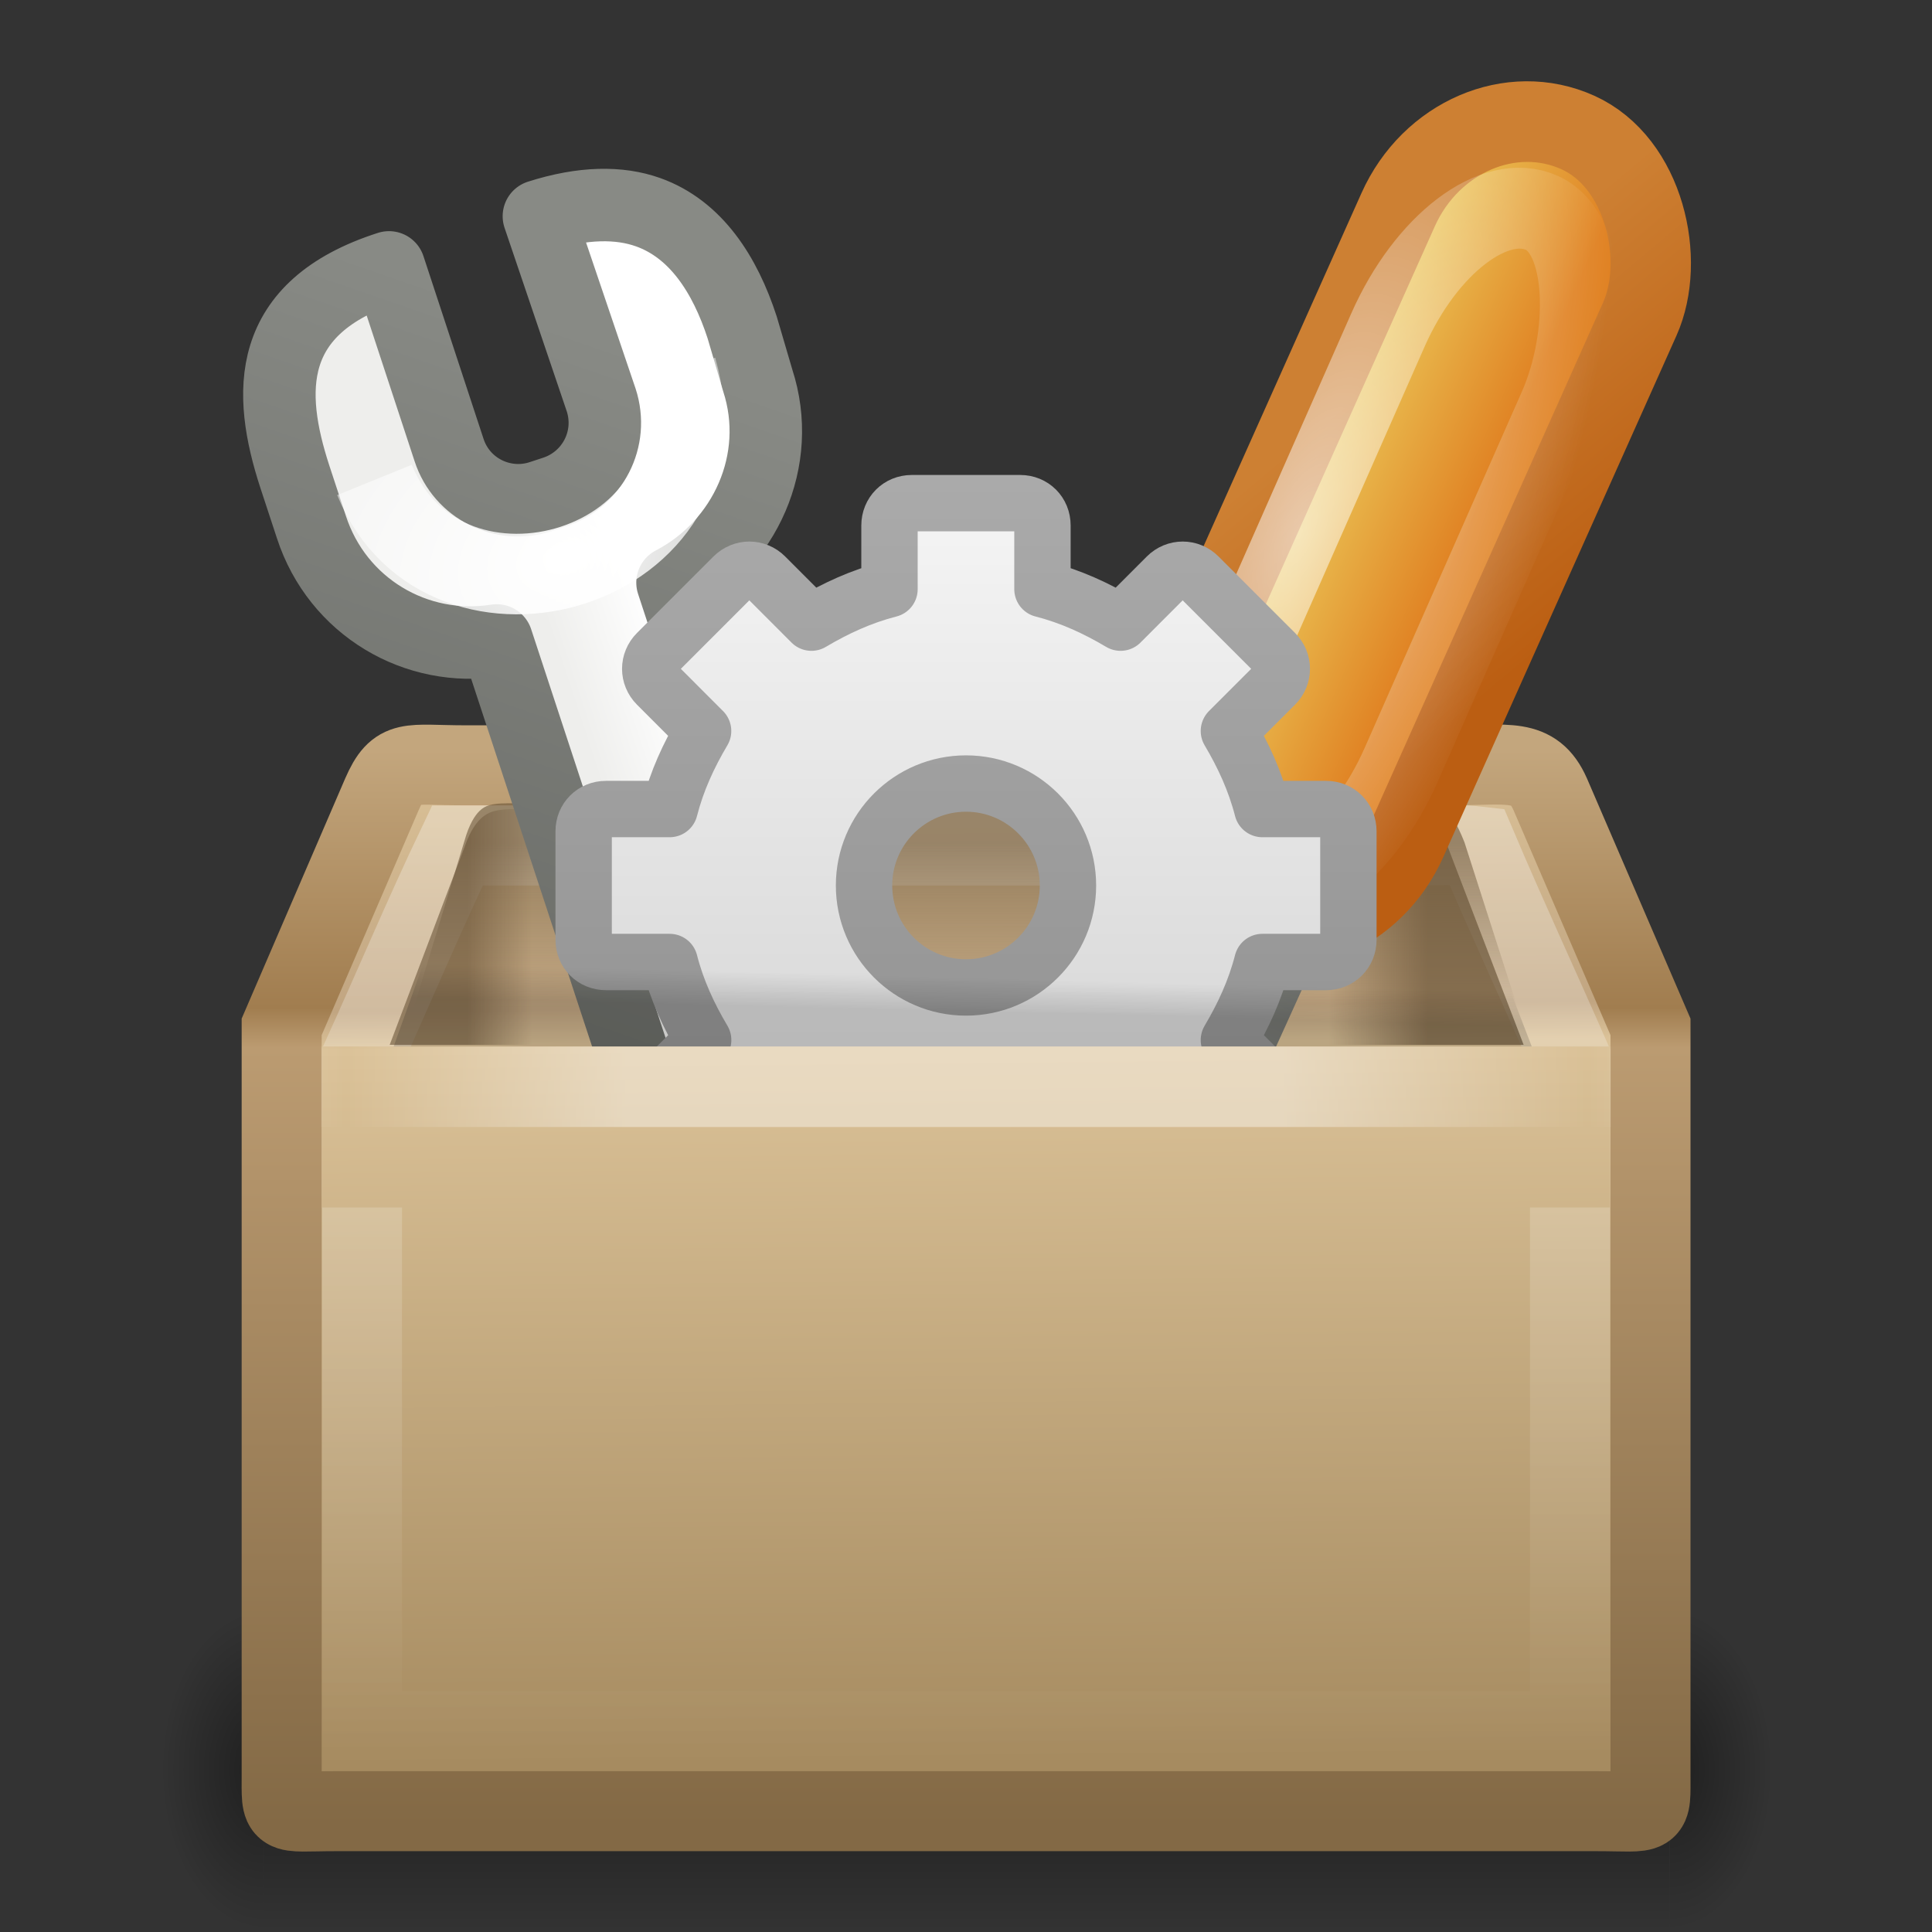 <svg xmlns="http://www.w3.org/2000/svg" xmlns:svg="http://www.w3.org/2000/svg" xmlns:xlink="http://www.w3.org/1999/xlink" id="svg2963" width="24" height="24" version="1.1"><rect width="100%" height="100%" fill="#333333" stroke="none"/><defs id="defs3"><linearGradient id="linearGradient3919"><stop id="stop3921" offset="0" stop-color="#fff" stop-opacity="1"/><stop id="stop3923" offset="1" stop-color="#fff" stop-opacity="0"/></linearGradient><linearGradient id="linearGradient3251"><stop id="stop3253" offset="0" stop-color="#695337" stop-opacity="1"/><stop id="stop3255" offset="1" stop-color="#695337" stop-opacity="0"/></linearGradient><linearGradient id="linearGradient3243"><stop id="stop3245" offset="0" stop-color="#000" stop-opacity="1"/><stop id="stop3247" offset="1" stop-color="#000" stop-opacity="0"/></linearGradient><linearGradient id="linearGradient3275"><stop id="stop3277" offset="0" stop-color="#fff" stop-opacity="0"/><stop id="stop3283" offset=".245" stop-color="#fff" stop-opacity="1"/><stop id="stop3285" offset=".774" stop-color="#fff" stop-opacity="1"/><stop id="stop3279" offset="1" stop-color="#fff" stop-opacity="0"/></linearGradient><linearGradient id="linearGradient3199"><stop id="stop3201" offset="0" stop-color="#dac197" stop-opacity="1"/><stop id="stop3203" offset=".239" stop-color="#c1a581" stop-opacity="1"/><stop id="stop3205" offset=".276" stop-color="#dbc298" stop-opacity="1"/><stop id="stop3207" offset="1" stop-color="#a68b60" stop-opacity="1"/></linearGradient><linearGradient id="linearGradient3295"><stop id="stop3297" offset="0" stop-color="#c3a67d" stop-opacity="1"/><stop id="stop3299" offset=".239" stop-color="#a17d4f" stop-opacity="1"/><stop id="stop3301" offset=".276" stop-color="#bb9b71" stop-opacity="1"/><stop id="stop3303" offset="1" stop-color="#836945" stop-opacity="1"/></linearGradient><linearGradient id="linearGradient3681-3"><stop id="stop3683-8" offset="0" stop-color="#000" stop-opacity="1"/><stop id="stop3685-0" offset="1" stop-color="#000" stop-opacity="0"/></linearGradient><linearGradient id="linearGradient3703-9"><stop id="stop3705-0" offset="0" stop-color="#000" stop-opacity="0"/><stop id="stop3711-2" offset=".5" stop-color="#000" stop-opacity="1"/><stop id="stop3707-8" offset="1" stop-color="#000" stop-opacity="0"/></linearGradient><radialGradient id="radialGradient3351" cx="5" cy="41.5" r="5" fx="5" fy="41.5" gradientTransform="matrix(0.594,0,0,1.537,-6.659,-103.936)" gradientUnits="userSpaceOnUse" xlink:href="#linearGradient3681-3"/><linearGradient id="linearGradient3353" x1="17.554" x2="17.554" y1="46" y2="35" gradientTransform="matrix(1.757,0,0,1.397,-17.394,-16.412)" gradientUnits="userSpaceOnUse" xlink:href="#linearGradient3703-9"/><radialGradient id="radialGradient3355" cx="5" cy="41.5" r="5" fx="5" fy="41.5" gradientTransform="matrix(0.594,0,0,1.537,41.141,-103.936)" gradientUnits="userSpaceOnUse" xlink:href="#linearGradient3681-3"/><linearGradient id="linearGradient3086" x1="44.995" x2="3.005" y1="17.5" y2="17.5" gradientTransform="matrix(0.367,0,0,0.488,3.199,4.955)" gradientUnits="userSpaceOnUse" spreadMethod="reflect" xlink:href="#linearGradient3275"/><linearGradient id="linearGradient3090" x1="20.781" x2="20.813" y1="24.594" y2="23.531" gradientTransform="matrix(0.465,0,0,0.4,1.037,2.7)" gradientUnits="userSpaceOnUse" xlink:href="#linearGradient3243"/><linearGradient id="linearGradient3142" x1="11.124" x2="13.168" y1="21.563" y2="21.563" gradientTransform="matrix(-0.6,0,0,-0.488,24.405,24.211)" gradientUnits="userSpaceOnUse" xlink:href="#linearGradient3251"/><linearGradient id="linearGradient3154" x1="10.749" x2="12.11" y1="21.5" y2="21.5" gradientTransform="matrix(0.593,0,0,-0.488,-0.571,24.211)" gradientUnits="userSpaceOnUse" xlink:href="#linearGradient3251"/><linearGradient id="linearGradient3157" x1="22.188" x2="22.188" y1="20" y2="24.08" gradientTransform="matrix(0.488,0,0,0.5,0.547,0.479)" gradientUnits="userSpaceOnUse" xlink:href="#linearGradient3251"/><linearGradient id="linearGradient3160" x1="23" x2="23" y1="19" y2="44" gradientTransform="matrix(0.468,0,0,0.458,1.002,1.577)" gradientUnits="userSpaceOnUse" xlink:href="#linearGradient3919"/><linearGradient id="linearGradient3163" x1="24.823" x2="24.997" y1="15.378" y2="37.277" gradientTransform="matrix(0.532,0,0,0.562,-0.471,0.919)" gradientUnits="userSpaceOnUse" xlink:href="#linearGradient3199"/><linearGradient id="linearGradient3165" x1="15.464" x2="15.464" y1="7.976" y2="45.042" gradientTransform="matrix(0.415,0,0,0.361,2.047,6.439)" gradientUnits="userSpaceOnUse" xlink:href="#linearGradient3295"/><linearGradient id="linearGradient3943" x1="24.823" x2="24.997" y1="15.378" y2="37.277" gradientTransform="matrix(0.465,0,0,0.562,1.088,0.919)" gradientUnits="userSpaceOnUse" xlink:href="#linearGradient3199"/><linearGradient id="linearGradient3262" x1="25" x2="25" y1="0" y2="16" gradientTransform="matrix(1.056,0,0,1.056,-18.45,-0.444)" gradientUnits="userSpaceOnUse" xlink:href="#linearGradient3309"/><linearGradient id="linearGradient3309" x1="63.999" x2="63.999" y1="3.1" y2="122.899" gradientUnits="userSpaceOnUse"><stop id="stop3311" offset="0" stop-color="#f6f6f6" stop-opacity="1"/><stop id="stop3313" offset="1" stop-color="#ccc" stop-opacity="1"/></linearGradient><linearGradient id="linearGradient3264" x1="21" x2="21" y1="0" y2="16.005" gradientTransform="matrix(1.056,0,0,1.056,-18.45,-0.444)" gradientUnits="userSpaceOnUse" xlink:href="#linearGradient3397"/><linearGradient id="linearGradient3397"><stop id="stop3399" offset="0" stop-color="#aaa" stop-opacity="1"/><stop id="stop3401" offset="1" stop-color="#8c8c8c" stop-opacity="1"/></linearGradient><linearGradient id="linearGradient3950"><stop id="stop3952" offset="0" stop-color="#eeeeec" stop-opacity="1"/><stop id="stop3954" offset="1" stop-color="#fff" stop-opacity="1"/></linearGradient><linearGradient id="linearGradient3958"><stop id="stop3960" offset="0" stop-color="#555753" stop-opacity="1"/><stop id="stop3962" offset="1" stop-color="#888a85" stop-opacity="1"/></linearGradient><linearGradient id="linearGradient3969-3"><stop id="stop3971" offset="0" stop-color="#fff" stop-opacity="1"/><stop id="stop3973" offset="1" stop-color="#fff" stop-opacity="0"/></linearGradient><linearGradient id="linearGradient7381"><stop id="stop7383" offset="0" stop-color="#babdb6" stop-opacity="1"/><stop id="stop7385" offset="1" stop-color="#fff" stop-opacity="1"/></linearGradient><linearGradient id="linearGradient7444"><stop id="stop7446" offset="0" stop-color="#888a85" stop-opacity="1"/><stop id="stop7448" offset="1" stop-color="#555753" stop-opacity="1"/></linearGradient><linearGradient id="linearGradient5443"><stop id="stop5445" offset="0" stop-color="#fff" stop-opacity="1"/><stop id="stop5447" offset="1" stop-color="#fff" stop-opacity="0"/></linearGradient><linearGradient id="linearGradient4093"><stop id="stop4095" offset="0" stop-color="#bb5e12" stop-opacity="1"/><stop id="stop4097" offset="1" stop-color="#cd8033" stop-opacity="1"/></linearGradient><linearGradient id="linearGradient4099"><stop id="stop4101" offset="0" stop-color="#edd563" stop-opacity="1"/><stop id="stop4103" offset="1" stop-color="#e08223" stop-opacity="1"/></linearGradient><linearGradient id="linearGradient3513" x1="-2.197" x2="-10.566" y1="40.972" y2="40.949" gradientTransform="matrix(0.301,-1.0669373e-8,0,0.599,-29.484,-49.116)" gradientUnits="userSpaceOnUse" xlink:href="#linearGradient4099"/><linearGradient id="linearGradient3515" x1="-45.569" x2="-36.083" y1="7.714" y2="12.324" gradientTransform="matrix(0.373,0,0,0.373,-16.628,-28.788)" gradientUnits="userSpaceOnUse" xlink:href="#linearGradient4093"/><radialGradient id="radialGradient3517" cx="-39.458" cy="11.84" r="3.906" fx="-39.458" fy="11.84" gradientTransform="matrix(0.764,-0.053,0.093,1.94,-1.612,-49.773)" gradientUnits="userSpaceOnUse" xlink:href="#linearGradient5443"/><linearGradient id="linearGradient3519" x1="25.572" x2="27.368" y1="20.762" y2="22.476" gradientTransform="matrix(-0.33,0,0,-0.328,8.344,52.753)" gradientUnits="userSpaceOnUse" xlink:href="#linearGradient7381"/><linearGradient id="linearGradient3521" x1="22.376" x2="32.447" y1="35.624" y2="24.412" gradientTransform="matrix(0.331,0,0,0.33,-7.767,33.877)" gradientUnits="userSpaceOnUse" xlink:href="#linearGradient7444"/><linearGradient id="linearGradient3523" x1="54.765" x2="54.721" y1="1" y2="12.585" gradientTransform="matrix(-0.306,-0.3,0.306,-0.3,11.939,66.804)" gradientUnits="userSpaceOnUse" xlink:href="#linearGradient5443"/><linearGradient id="linearGradient3543" x1="314.093" x2="315.013" y1="230.782" y2="229.862" gradientUnits="userSpaceOnUse" xlink:href="#linearGradient3950"/><linearGradient id="linearGradient3545" x1="312.958" x2="311" y1="234.931" y2="220.601" gradientUnits="userSpaceOnUse" xlink:href="#linearGradient3958"/><radialGradient id="radialGradient3547" cx="307.658" cy="223.93" r="2.27" fx="307.658" fy="223.93" gradientTransform="matrix(1.952,-1.952,1.489,1.489,-626.27,490.96)" gradientUnits="userSpaceOnUse" xlink:href="#linearGradient3969-3"/></defs><g id="g3305" display="inline" opacity=".4" transform="matrix(0.432,0,0,0.26,1.685,11.545)"><rect id="rect2484" width="2.96" height="15.367" x="-3.69" y="-47.848" fill="url(#radialGradient3351)" fill-opacity="1" stroke="none" transform="scale(-1,-1)"/><rect id="rect2486" width="40.412" height="15.367" x="3.69" y="32.482" fill="url(#linearGradient3353)" fill-opacity="1" stroke="none"/><rect id="rect3444" width="2.96" height="15.367" x="44.11" y="-47.848" fill="url(#radialGradient3355)" fill-opacity="1" stroke="none" display="inline" transform="scale(1,-1)"/></g><path id="path2488" fill="url(#linearGradient3163)" fill-opacity="1" fill-rule="nonzero" stroke="url(#linearGradient3165)" stroke-dasharray="none" stroke-dashoffset="0" stroke-linecap="round" stroke-linejoin="miter" stroke-miterlimit="4" stroke-opacity="1" stroke-width=".994" d="m 5.784,9.507 12.233,0 c 0.714,0 1.036,-0.103 1.241,0.361 l 1.245,2.888 0,9.268 c 0,0.561 0.043,0.475 -0.671,0.475 l -15.662,0 c -0.714,0 -0.671,0.086 -0.671,-0.475 l 0,-9.268 1.245,-2.888 C 4.942,9.413 5.07,9.507 5.784,9.507 z" display="block" overflow="visible" visibility="visible" style="marker:none"/><path id="path3772" fill="none" stroke="url(#linearGradient3160)" stroke-dasharray="none" stroke-dashoffset="0" stroke-linecap="round" stroke-linejoin="miter" stroke-miterlimit="4" stroke-opacity="1" stroke-width=".994" d="m 5.682,10.503 c -0.414,0.868 -0.787,1.756 -1.185,2.632 0,2.789 0,5.579 0,8.368 5.002,0 10.004,0 15.006,0 0,-2.789 0,-5.579 0,-8.368 -0.384,-0.875 -0.787,-1.743 -1.16,-2.622 -0.305,-0.035 -0.74,-7.2e-5 -1.1,-0.01 -3.854,-6e-6 -7.707,10e-6 -11.561,0 z" display="block" opacity=".3" overflow="visible" visibility="visible" style="marker:none"/><path d="m 6.296,9.979 c -0.202,0 -0.267,0.035 -0.32,0.078 -0.053,0.043 -0.123,0.134 -0.183,0.312 L 5,12.979 l 14,0 -0.808,-2.516 c -0.102,-0.259 -0.175,-0.343 -0.244,-0.391 -0.069,-0.048 -0.175,-0.094 -0.412,-0.094 l -11.24,0 z" style="marker:none" id="path3692" fill="url(#linearGradient3157)" fill-opacity="1" fill-rule="nonzero" stroke="none" stroke-width="1" color="#000" display="block" opacity=".6" overflow="visible" visibility="visible"/><path d="m 6.416,10.05 c -0.246,0 -0.324,0.034 -0.389,0.076 -0.065,0.042 -0.149,0.13 -0.222,0.305 l -0.964,2.548 2.891,0 0,-2.93 -1.316,0 z" style="marker:none" id="path3694" fill="url(#linearGradient3154)" fill-opacity="1" fill-rule="nonzero" stroke="none" stroke-width="1" color="#000" display="block" opacity=".6" overflow="visible" visibility="visible"/><path d="m 17.332,10.05 c 0.249,0 0.328,0.034 0.394,0.076 0.066,0.042 0.151,0.13 0.225,0.305 l 0.976,2.548 -2.927,0 0,-2.93 1.332,0 z" style="marker:none" id="path3696" fill="url(#linearGradient3142)" fill-opacity="1" fill-rule="nonzero" stroke="none" stroke-width="1" color="#000" display="block" opacity=".67" overflow="visible" visibility="visible"/><g id="g3507" transform="matrix(0.936,-0.353,0.353,0.936,-1.768,-28.715)"><rect id="rect5288" width="3.294" height="10.684" x="-33.543" y="-29.537" fill="url(#linearGradient3513)" fill-opacity="1" stroke="url(#linearGradient3515)" stroke-dasharray="none" stroke-linecap="round" stroke-linejoin="round" stroke-miterlimit="4" stroke-opacity="1" stroke-width="1" rx="1.794" ry="1.794" transform="matrix(-0.707,-0.707,0.704,-0.71,0,0)"/><rect id="rect5292" width="2.331" height="9.073" x="-32.966" y="-28.916" fill="none" stroke="url(#radialGradient3517)" stroke-dasharray="none" stroke-linecap="round" stroke-linejoin="round" stroke-miterlimit="4" stroke-opacity="1" stroke-width="1" opacity=".6" rx="2.115" ry="2.116" transform="matrix(-0.705,-0.709,0.701,-0.714,0,0)"/><path id="path3822" fill="url(#linearGradient3519)" fill-opacity="1" stroke="url(#linearGradient3521)" stroke-dasharray="none" stroke-linecap="round" stroke-linejoin="round" stroke-miterlimit="4" stroke-opacity="1" stroke-width=".7" d="m 1.935,42.566 c -0.196,-0.032 -0.394,0.013 -0.577,0.159 a 0.358,0.357 0 0 0 -0.04,0.02 l -4.773,4.766 -0.537,0.159 A 0.358,0.357 0 0 0 -4.191,47.808 l -1.054,1.549 a 0.358,0.357 0 0 0 0.04,0.457 l 0.676,0.675 a 0.358,0.357 0 0 0 0.457,0.04 l 1.551,-1.072 a 0.358,0.357 0 0 0 0.139,-0.199 l 0.139,-0.516 4.793,-4.786 a 0.358,0.357 0 0 0 0,-0.02 C 3.016,43.413 2.523,42.661 1.935,42.566 z"/><path id="path5450" fill="url(#linearGradient3523)" fill-opacity="1" stroke="none" d="m -4.327,50.293 1.83,-1.198 0.205,-0.762 c 0.169,-0.19 -0.492,-0.791 -0.67,-0.656 l -0.77,0.21 -1.225,1.79 c 0.24,0.235 0.39,0.381 0.63,0.617 z"/></g><g id="g7817" display="inline" transform="matrix(0.893,0.451,-0.451,0.893,-165.552,-291.927)"><g id="g3539" transform="translate(-19.119,-34.907)"><path id="path3935" fill="url(#linearGradient3543)" fill-opacity="1" fill-rule="evenodd" stroke="url(#linearGradient3545)" stroke-dasharray="none" stroke-dashoffset=".361" stroke-linecap="round" stroke-linejoin="round" stroke-miterlimit="4" stroke-opacity="1" stroke-width=".9" d="m 306.75,219.5 c -0.375,0.047 -0.778,0.253 -1.188,0.656 l 1.719,1.688 c 0.358,0.36 0.349,0.93 0,1.281 l -0.125,0.125 c -0.349,0.351 -0.923,0.36 -1.281,0 l -1.688,-1.688 c -1.157,1.14 -0.646,2.068 0.125,2.844 l 0.469,0.469 c 0.733,0.737 1.867,0.812 2.688,0.219 l 5.438,5.438 1.625,-1.625 -5.438,-5.438 c 0.593,-0.825 0.546,-1.981 -0.188,-2.719 l -0.469,-0.5 c -0.486,-0.489 -1.062,-0.829 -1.688,-0.75 l 0,5e-5 z" display="inline" enable-background="new"/><path id="path3967" fill="none" stroke="url(#radialGradient3547)" stroke-linecap="butt" stroke-linejoin="miter" stroke-opacity="1" stroke-width="1" d="m 305.216,223.999 c 1.748,1.523 4.489,-1.001 2.724,-2.924" display="inline" enable-background="new"/></g></g><g id="layer1" transform="matrix(0.6,0,0,0.6,7.2,6.2)"><g id="g2479"><path id="path2426" fill="url(#linearGradient3262)" fill-opacity="1" fill-rule="nonzero" stroke="url(#linearGradient3264)" stroke-dasharray="none" stroke-dashoffset="0" stroke-linecap="butt" stroke-linejoin="round" stroke-miterlimit="4" stroke-opacity="1" stroke-width="1.167" d="m 6.878,0.084 c -0.262,0 -0.462,0.2 -0.462,0.462 l 0,1.319 C 5.832,2.015 5.307,2.257 4.8,2.558 L 3.844,1.601 c -0.185,-0.185 -0.474,-0.185 -0.66,0 L 1.601,3.184 c -0.185,0.185 -0.185,0.474 0,0.66 L 2.557,4.801 C 2.257,5.307 2.015,5.832 1.865,6.417 l -1.319,0 c -0.262,0 -0.462,0.2 -0.462,0.462 l 0,2.243 c 10e-9,0.262 0.2,0.462 0.462,0.462 l 1.319,0 c 0.15,0.585 0.393,1.11 0.693,1.616 l -0.957,0.957 c -0.185,0.185 -0.185,0.474 0,0.66 l 1.583,1.583 c 0.185,0.185 0.474,0.185 0.66,0 l 0.957,-0.957 c 0.507,0.3 1.032,0.543 1.616,0.693 l 0,1.319 c 1e-7,0.262 0.2,0.462 0.462,0.462 l 2.243,0 c 0.262,0 0.462,-0.2 0.462,-0.462 l 0,-1.319 c 0.585,-0.15 1.11,-0.393 1.616,-0.693 l 0.957,0.957 c 0.185,0.185 0.474,0.185 0.66,0 l 1.583,-1.583 c 0.185,-0.185 0.185,-0.474 0,-0.66 l -0.957,-0.957 c 0.3,-0.507 0.543,-1.032 0.693,-1.616 l 1.319,0 c 0.262,0 0.462,-0.2 0.462,-0.462 l 0,-2.243 c 0,-0.262 -0.2,-0.462 -0.462,-0.462 l -1.319,0 C 13.985,5.832 13.743,5.307 13.443,4.801 l 0.957,-0.957 c 0.185,-0.185 0.185,-0.474 0,-0.66 L 12.816,1.601 c -0.185,-0.185 -0.474,-0.185 -0.66,0 L 11.2,2.558 C 10.693,2.257 10.168,2.015 9.583,1.865 l 0,-1.319 C 9.583,0.283 9.384,0.084 9.122,0.084 l -2.243,0 z M 8,5.889 c 1.165,0 2.111,0.946 2.111,2.111 0,1.165 -0.946,2.111 -2.111,2.111 -1.165,0 -2.111,-0.946 -2.111,-2.111 0,-1.165 0.946,-2.111 2.111,-2.111 z" display="block" enable-background="accumulate" overflow="visible" visibility="visible" style="marker:none"/></g></g><path id="path3167" fill="url(#linearGradient3943)" fill-opacity="1" fill-rule="nonzero" stroke="none" stroke-width=".994" d="m 20,13 0,2 -1,0 0,6 -14,0 0,-6 -1,0 0,-2 16,0 z" display="block" overflow="visible" visibility="visible" style="marker:none"/><path id="path3730" fill="none" stroke="url(#linearGradient3090)" stroke-dashoffset="0" stroke-linecap="butt" stroke-linejoin="miter" stroke-miterlimit="4" stroke-opacity="1" stroke-width="1" d="m 6.515,10.5 c -0.083,0 -0.13,0.009 -0.145,0.013 -0.016,0.004 -8.153e-4,0.003 -0.015,0.013 -0.003,0.002 -0.054,0.032 -0.102,0.15 L 5.6,12.5 18.3,12.5 l -0.668,-1.737 0,-0.013 c -0.081,-0.169 -0.122,-0.199 -0.145,-0.212 -0.033,-0.019 -0.066,-0.037 -0.262,-0.037 l -10.709,0 z" color="#000" display="block" opacity=".15" overflow="visible" visibility="visible" style="marker:none"/><path id="path3357" fill="none" stroke="url(#linearGradient3086)" stroke-linecap="square" stroke-linejoin="miter" stroke-opacity="1" stroke-width="1" d="m 4.485,13.5 15.031,0" display="inline" opacity=".4"/></svg>